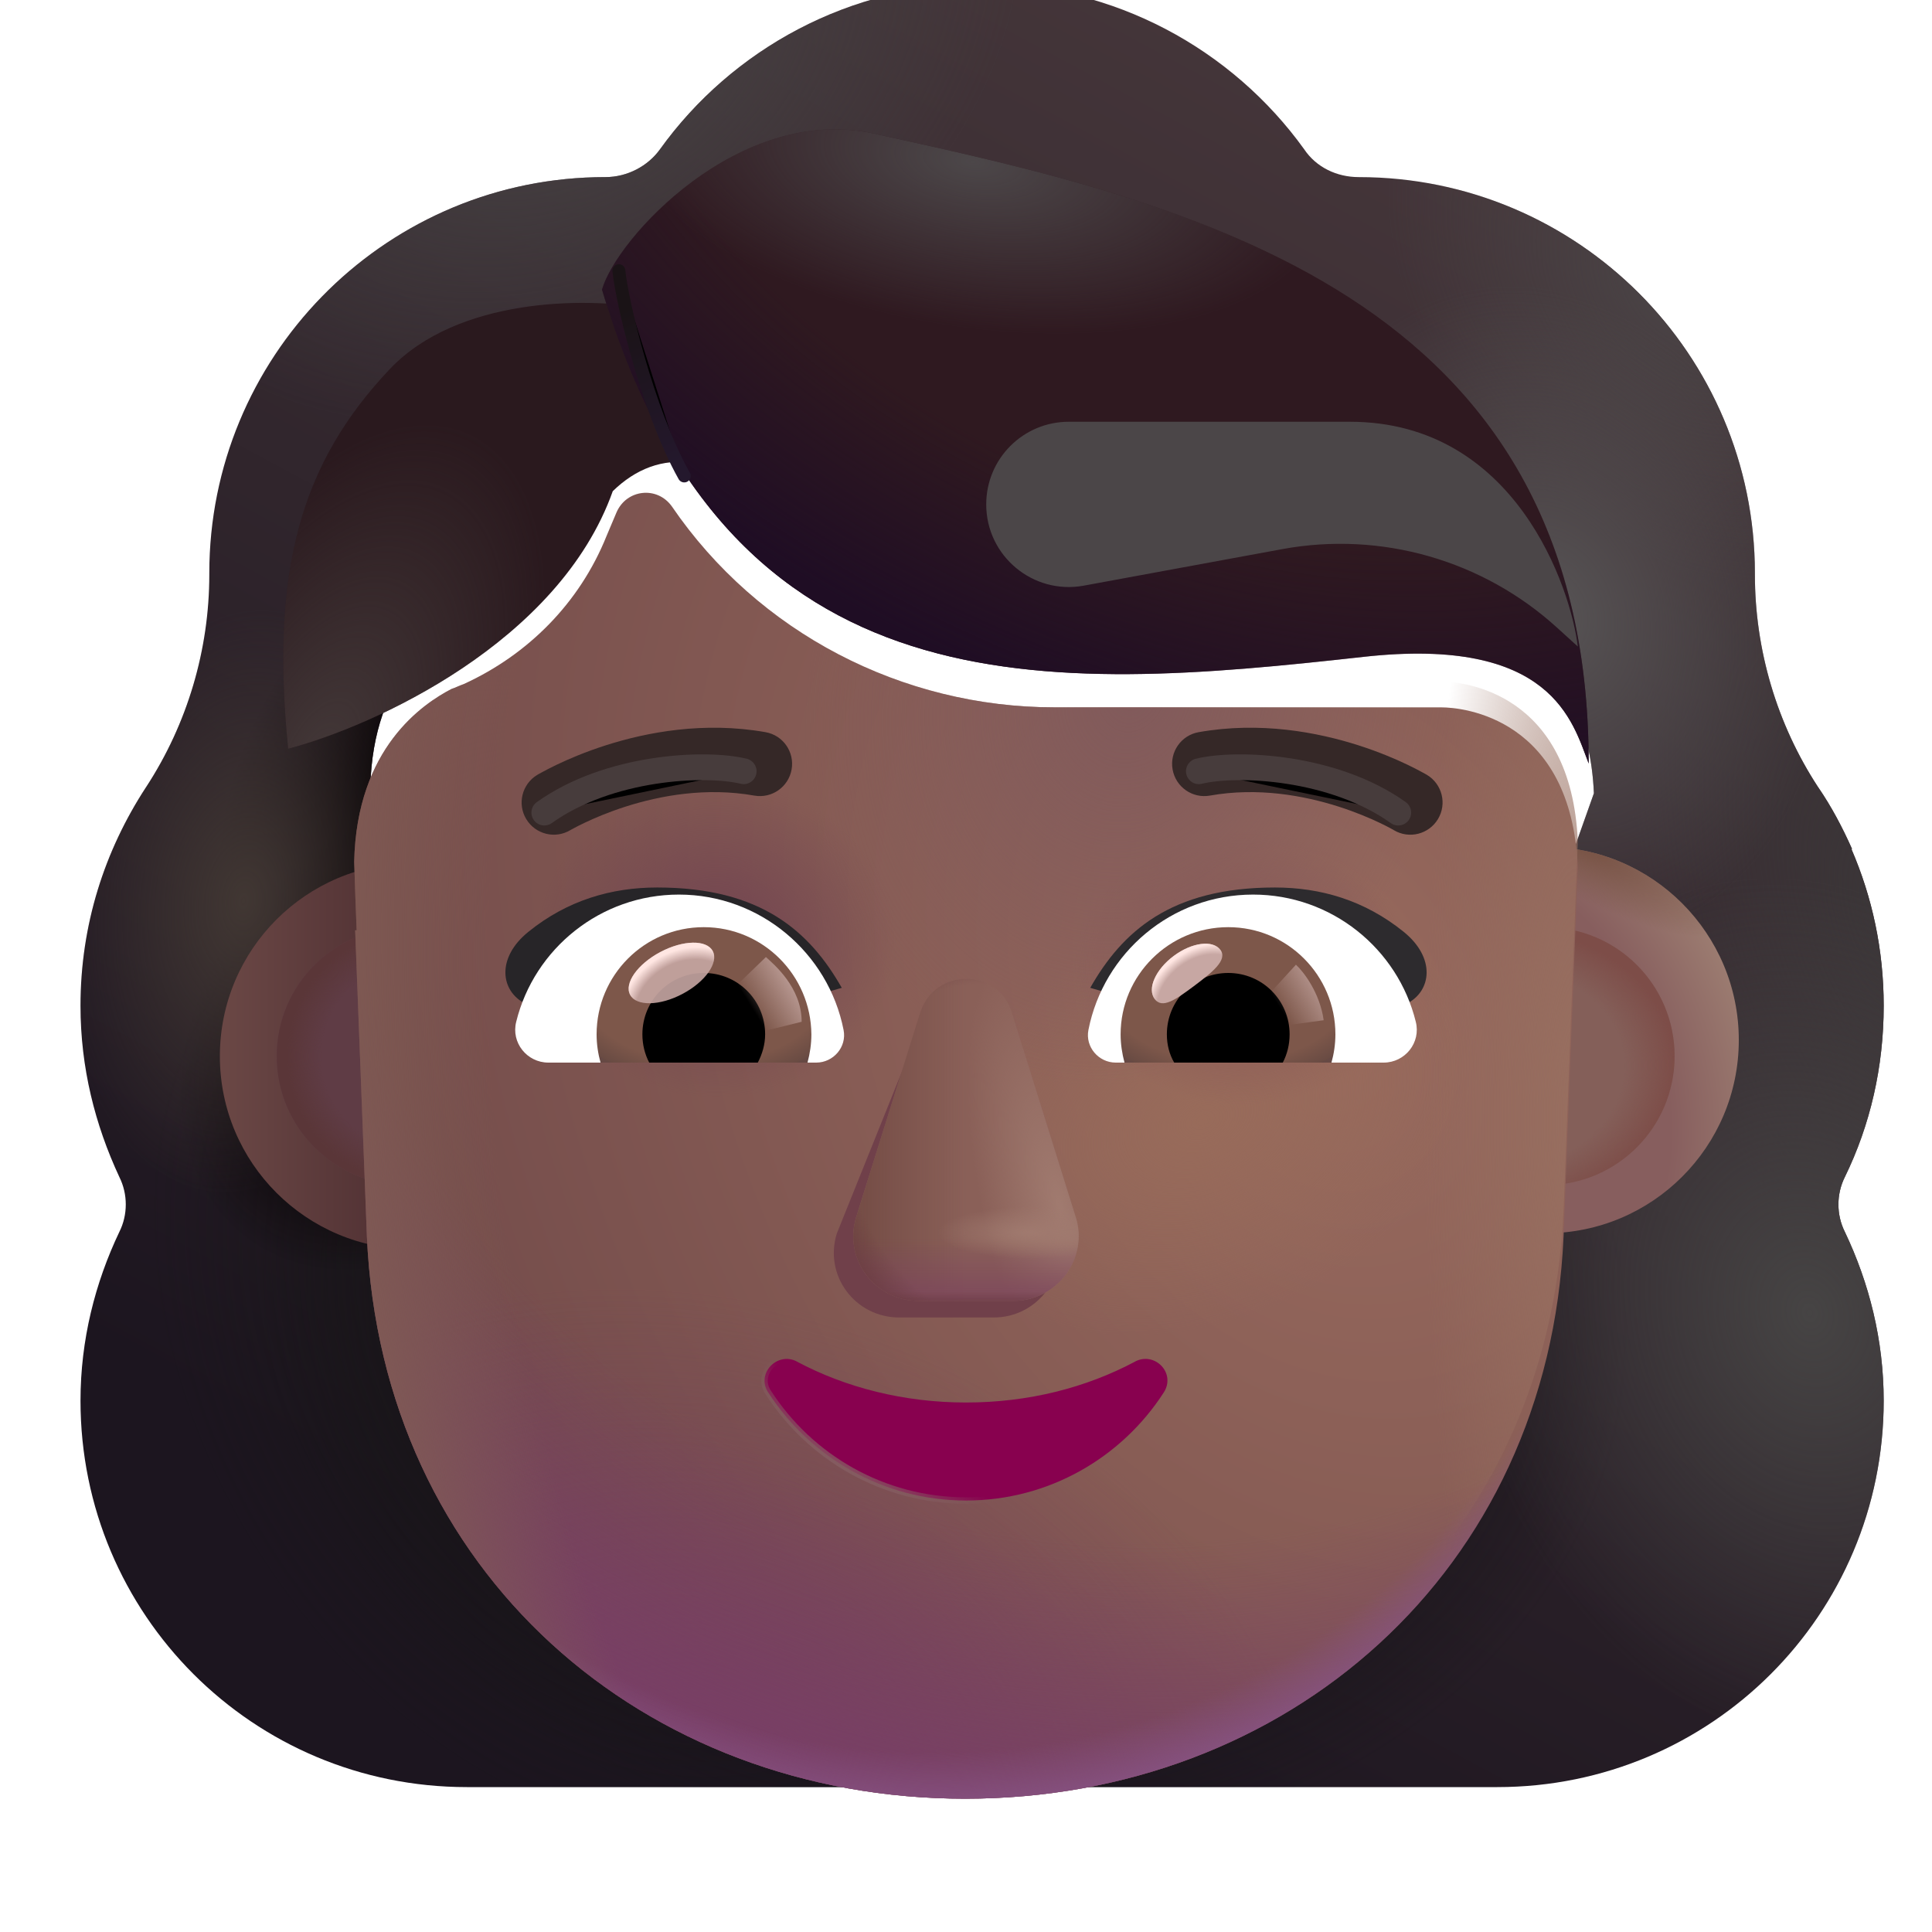 <svg viewBox="1 1 30 30" xmlns="http://www.w3.org/2000/svg">
<g filter="url(#filter0_i_3953_18627)">
<path fill-rule="evenodd" clip-rule="evenodd" d="M29.396 20.028C29.793 19.217 30 18.311 30 17.368C30 16.497 29.821 15.679 29.499 14.934H29.509C29.359 14.597 29.191 14.278 28.985 13.977L28.981 13.972C28.34 12.991 28 11.84 28 10.67V10.651C28 7.255 25.245 4.5 21.849 4.5C21.509 4.5 21.189 4.349 21 4.066C19.887 2.519 18.056 1.5 16 1.5C13.943 1.5 12.113 2.519 11 4.066C10.811 4.33 10.49 4.5 10.151 4.5C10.098 4.5 10.045 4.501 9.992 4.502C6.669 4.586 4 7.308 4 10.651V10.67C4 11.84 3.66 12.991 3.019 13.972L3.014 13.979C2.376 14.958 2 16.107 2 17.368C2 18.33 2.226 19.217 2.604 20.028C2.736 20.293 2.736 20.613 2.604 20.877C2.226 21.67 2 22.557 2 23.5C2 26.821 4.679 29.5 8 29.5H24C27.321 29.5 30 26.821 30 23.5C30 22.557 29.774 21.67 29.396 20.877C29.264 20.613 29.264 20.293 29.396 20.028ZM6.538 15.046H6.515L8.75 19.438C8.98 24.663 11.019 19.438 16 19.438C20.98 19.438 23.152 25.253 23.382 20.028L25.5 14.068C25.4 11.747 23.718 11.584 23.382 11.584H17.379C15.008 11.584 12.771 10.423 11.433 8.464C11.203 8.141 10.725 8.198 10.572 8.559L10.419 8.921C9.999 9.967 9.196 10.766 8.202 11.222C8.173 11.232 8.139 11.246 8.106 11.26C8.073 11.275 8.039 11.289 8.01 11.298C7.571 11.527 6.538 12.211 6.5 13.981L6.519 14.551L6.538 15.046Z" fill="url(#paint0_linear_3953_18627)"/>
<path fill-rule="evenodd" clip-rule="evenodd" d="M29.396 20.028C29.793 19.217 30 18.311 30 17.368C30 16.497 29.821 15.679 29.499 14.934H29.509C29.359 14.597 29.191 14.278 28.985 13.977L28.981 13.972C28.34 12.991 28 11.84 28 10.67V10.651C28 7.255 25.245 4.5 21.849 4.5C21.509 4.5 21.189 4.349 21 4.066C19.887 2.519 18.056 1.5 16 1.5C13.943 1.5 12.113 2.519 11 4.066C10.811 4.33 10.49 4.5 10.151 4.5C10.098 4.5 10.045 4.501 9.992 4.502C6.669 4.586 4 7.308 4 10.651V10.67C4 11.84 3.66 12.991 3.019 13.972L3.014 13.979C2.376 14.958 2 16.107 2 17.368C2 18.33 2.226 19.217 2.604 20.028C2.736 20.293 2.736 20.613 2.604 20.877C2.226 21.67 2 22.557 2 23.5C2 26.821 4.679 29.5 8 29.5H24C27.321 29.5 30 26.821 30 23.5C30 22.557 29.774 21.67 29.396 20.877C29.264 20.613 29.264 20.293 29.396 20.028ZM6.538 15.046H6.515L8.75 19.438C8.98 24.663 11.019 19.438 16 19.438C20.98 19.438 23.152 25.253 23.382 20.028L25.5 14.068C25.4 11.747 23.718 11.584 23.382 11.584H17.379C15.008 11.584 12.771 10.423 11.433 8.464C11.203 8.141 10.725 8.198 10.572 8.559L10.419 8.921C9.999 9.967 9.196 10.766 8.202 11.222C8.173 11.232 8.139 11.246 8.106 11.26C8.073 11.275 8.039 11.289 8.01 11.298C7.571 11.527 6.538 12.211 6.5 13.981L6.519 14.551L6.538 15.046Z" fill="url(#paint1_radial_3953_18627)"/>
<path fill-rule="evenodd" clip-rule="evenodd" d="M29.396 20.028C29.793 19.217 30 18.311 30 17.368C30 16.497 29.821 15.679 29.499 14.934H29.509C29.359 14.597 29.191 14.278 28.985 13.977L28.981 13.972C28.34 12.991 28 11.84 28 10.67V10.651C28 7.255 25.245 4.5 21.849 4.5C21.509 4.5 21.189 4.349 21 4.066C19.887 2.519 18.056 1.5 16 1.5C13.943 1.5 12.113 2.519 11 4.066C10.811 4.33 10.49 4.5 10.151 4.5C10.098 4.5 10.045 4.501 9.992 4.502C6.669 4.586 4 7.308 4 10.651V10.67C4 11.84 3.66 12.991 3.019 13.972L3.014 13.979C2.376 14.958 2 16.107 2 17.368C2 18.33 2.226 19.217 2.604 20.028C2.736 20.293 2.736 20.613 2.604 20.877C2.226 21.67 2 22.557 2 23.5C2 26.821 4.679 29.5 8 29.5H24C27.321 29.5 30 26.821 30 23.5C30 22.557 29.774 21.67 29.396 20.877C29.264 20.613 29.264 20.293 29.396 20.028ZM6.538 15.046H6.515L8.75 19.438C8.98 24.663 11.019 19.438 16 19.438C20.98 19.438 23.152 25.253 23.382 20.028L25.5 14.068C25.4 11.747 23.718 11.584 23.382 11.584H17.379C15.008 11.584 12.771 10.423 11.433 8.464C11.203 8.141 10.725 8.198 10.572 8.559L10.419 8.921C9.999 9.967 9.196 10.766 8.202 11.222C8.173 11.232 8.139 11.246 8.106 11.26C8.073 11.275 8.039 11.289 8.01 11.298C7.571 11.527 6.538 12.211 6.5 13.981L6.519 14.551L6.538 15.046Z" fill="url(#paint2_radial_3953_18627)"/>
<path fill-rule="evenodd" clip-rule="evenodd" d="M29.396 20.028C29.793 19.217 30 18.311 30 17.368C30 16.497 29.821 15.679 29.499 14.934H29.509C29.359 14.597 29.191 14.278 28.985 13.977L28.981 13.972C28.34 12.991 28 11.84 28 10.67V10.651C28 7.255 25.245 4.5 21.849 4.5C21.509 4.5 21.189 4.349 21 4.066C19.887 2.519 18.056 1.5 16 1.5C13.943 1.5 12.113 2.519 11 4.066C10.811 4.33 10.49 4.5 10.151 4.5C10.098 4.5 10.045 4.501 9.992 4.502C6.669 4.586 4 7.308 4 10.651V10.67C4 11.84 3.66 12.991 3.019 13.972L3.014 13.979C2.376 14.958 2 16.107 2 17.368C2 18.33 2.226 19.217 2.604 20.028C2.736 20.293 2.736 20.613 2.604 20.877C2.226 21.67 2 22.557 2 23.5C2 26.821 4.679 29.5 8 29.5H24C27.321 29.5 30 26.821 30 23.5C30 22.557 29.774 21.67 29.396 20.877C29.264 20.613 29.264 20.293 29.396 20.028ZM6.538 15.046H6.515L8.75 19.438C8.98 24.663 11.019 19.438 16 19.438C20.98 19.438 23.152 25.253 23.382 20.028L25.5 14.068C25.4 11.747 23.718 11.584 23.382 11.584H17.379C15.008 11.584 12.771 10.423 11.433 8.464C11.203 8.141 10.725 8.198 10.572 8.559L10.419 8.921C9.999 9.967 9.196 10.766 8.202 11.222C8.173 11.232 8.139 11.246 8.106 11.26C8.073 11.275 8.039 11.289 8.01 11.298C7.571 11.527 6.538 12.211 6.5 13.981L6.519 14.551L6.538 15.046Z" fill="url(#paint3_radial_3953_18627)"/>
<path fill-rule="evenodd" clip-rule="evenodd" d="M29.396 20.028C29.793 19.217 30 18.311 30 17.368C30 16.497 29.821 15.679 29.499 14.934H29.509C29.359 14.597 29.191 14.278 28.985 13.977L28.981 13.972C28.34 12.991 28 11.84 28 10.67V10.651C28 7.255 25.245 4.5 21.849 4.5C21.509 4.5 21.189 4.349 21 4.066C19.887 2.519 18.056 1.5 16 1.5C13.943 1.5 12.113 2.519 11 4.066C10.811 4.33 10.49 4.5 10.151 4.5C10.098 4.5 10.045 4.501 9.992 4.502C6.669 4.586 4 7.308 4 10.651V10.67C4 11.84 3.66 12.991 3.019 13.972L3.014 13.979C2.376 14.958 2 16.107 2 17.368C2 18.33 2.226 19.217 2.604 20.028C2.736 20.293 2.736 20.613 2.604 20.877C2.226 21.67 2 22.557 2 23.5C2 26.821 4.679 29.5 8 29.5H24C27.321 29.5 30 26.821 30 23.5C30 22.557 29.774 21.67 29.396 20.877C29.264 20.613 29.264 20.293 29.396 20.028ZM6.538 15.046H6.515L8.75 19.438C8.98 24.663 11.019 19.438 16 19.438C20.98 19.438 23.152 25.253 23.382 20.028L25.5 14.068C25.4 11.747 23.718 11.584 23.382 11.584H17.379C15.008 11.584 12.771 10.423 11.433 8.464C11.203 8.141 10.725 8.198 10.572 8.559L10.419 8.921C9.999 9.967 9.196 10.766 8.202 11.222C8.173 11.232 8.139 11.246 8.106 11.26C8.073 11.275 8.039 11.289 8.01 11.298C7.571 11.527 6.538 12.211 6.5 13.981L6.519 14.551L6.538 15.046Z" fill="url(#paint4_radial_3953_18627)"/>
<path fill-rule="evenodd" clip-rule="evenodd" d="M29.396 20.028C29.793 19.217 30 18.311 30 17.368C30 16.497 29.821 15.679 29.499 14.934H29.509C29.359 14.597 29.191 14.278 28.985 13.977L28.981 13.972C28.34 12.991 28 11.84 28 10.67V10.651C28 7.255 25.245 4.5 21.849 4.5C21.509 4.5 21.189 4.349 21 4.066C19.887 2.519 18.056 1.5 16 1.5C13.943 1.5 12.113 2.519 11 4.066C10.811 4.33 10.49 4.5 10.151 4.5C10.098 4.5 10.045 4.501 9.992 4.502C6.669 4.586 4 7.308 4 10.651V10.67C4 11.84 3.66 12.991 3.019 13.972L3.014 13.979C2.376 14.958 2 16.107 2 17.368C2 18.33 2.226 19.217 2.604 20.028C2.736 20.293 2.736 20.613 2.604 20.877C2.226 21.67 2 22.557 2 23.5C2 26.821 4.679 29.5 8 29.5H24C27.321 29.5 30 26.821 30 23.5C30 22.557 29.774 21.67 29.396 20.877C29.264 20.613 29.264 20.293 29.396 20.028ZM6.538 15.046H6.515L8.75 19.438C8.98 24.663 11.019 19.438 16 19.438C20.98 19.438 23.152 25.253 23.382 20.028L25.5 14.068C25.4 11.747 23.718 11.584 23.382 11.584H17.379C15.008 11.584 12.771 10.423 11.433 8.464C11.203 8.141 10.725 8.198 10.572 8.559L10.419 8.921C9.999 9.967 9.196 10.766 8.202 11.222C8.173 11.232 8.139 11.246 8.106 11.26C8.073 11.275 8.039 11.289 8.01 11.298C7.571 11.527 6.538 12.211 6.5 13.981L6.519 14.551L6.538 15.046Z" fill="url(#paint5_radial_3953_18627)"/>
<path fill-rule="evenodd" clip-rule="evenodd" d="M29.396 20.028C29.793 19.217 30 18.311 30 17.368C30 16.497 29.821 15.679 29.499 14.934H29.509C29.359 14.597 29.191 14.278 28.985 13.977L28.981 13.972C28.34 12.991 28 11.84 28 10.67V10.651C28 7.255 25.245 4.5 21.849 4.5C21.509 4.5 21.189 4.349 21 4.066C19.887 2.519 18.056 1.5 16 1.5C13.943 1.5 12.113 2.519 11 4.066C10.811 4.33 10.49 4.5 10.151 4.5C10.098 4.5 10.045 4.501 9.992 4.502C6.669 4.586 4 7.308 4 10.651V10.67C4 11.84 3.66 12.991 3.019 13.972L3.014 13.979C2.376 14.958 2 16.107 2 17.368C2 18.33 2.226 19.217 2.604 20.028C2.736 20.293 2.736 20.613 2.604 20.877C2.226 21.67 2 22.557 2 23.5C2 26.821 4.679 29.5 8 29.5H24C27.321 29.5 30 26.821 30 23.5C30 22.557 29.774 21.67 29.396 20.877C29.264 20.613 29.264 20.293 29.396 20.028ZM6.538 15.046H6.515L8.75 19.438C8.98 24.663 11.019 19.438 16 19.438C20.98 19.438 23.152 25.253 23.382 20.028L25.5 14.068C25.4 11.747 23.718 11.584 23.382 11.584H17.379C15.008 11.584 12.771 10.423 11.433 8.464C11.203 8.141 10.725 8.198 10.572 8.559L10.419 8.921C9.999 9.967 9.196 10.766 8.202 11.222C8.173 11.232 8.139 11.246 8.106 11.26C8.073 11.275 8.039 11.289 8.01 11.298C7.571 11.527 6.538 12.211 6.5 13.981L6.519 14.551L6.538 15.046Z" fill="url(#paint6_radial_3953_18627)"/>
<path fill-rule="evenodd" clip-rule="evenodd" d="M29.396 20.028C29.793 19.217 30 18.311 30 17.368C30 16.497 29.821 15.679 29.499 14.934H29.509C29.359 14.597 29.191 14.278 28.985 13.977L28.981 13.972C28.34 12.991 28 11.84 28 10.67V10.651C28 7.255 25.245 4.5 21.849 4.5C21.509 4.5 21.189 4.349 21 4.066C19.887 2.519 18.056 1.5 16 1.5C13.943 1.5 12.113 2.519 11 4.066C10.811 4.33 10.49 4.5 10.151 4.5C10.098 4.5 10.045 4.501 9.992 4.502C6.669 4.586 4 7.308 4 10.651V10.67C4 11.84 3.66 12.991 3.019 13.972L3.014 13.979C2.376 14.958 2 16.107 2 17.368C2 18.33 2.226 19.217 2.604 20.028C2.736 20.293 2.736 20.613 2.604 20.877C2.226 21.67 2 22.557 2 23.5C2 26.821 4.679 29.5 8 29.5H24C27.321 29.5 30 26.821 30 23.5C30 22.557 29.774 21.67 29.396 20.877C29.264 20.613 29.264 20.293 29.396 20.028ZM6.538 15.046H6.515L8.75 19.438C8.98 24.663 11.019 19.438 16 19.438C20.98 19.438 23.152 25.253 23.382 20.028L25.5 14.068C25.4 11.747 23.718 11.584 23.382 11.584H17.379C15.008 11.584 12.771 10.423 11.433 8.464C11.203 8.141 10.725 8.198 10.572 8.559L10.419 8.921C9.999 9.967 9.196 10.766 8.202 11.222C8.173 11.232 8.139 11.246 8.106 11.26C8.073 11.275 8.039 11.289 8.01 11.298C7.571 11.527 6.538 12.211 6.5 13.981L6.519 14.551L6.538 15.046Z" fill="url(#paint7_radial_3953_18627)"/>
<path fill-rule="evenodd" clip-rule="evenodd" d="M29.396 20.028C29.793 19.217 30 18.311 30 17.368C30 16.497 29.821 15.679 29.499 14.934H29.509C29.359 14.597 29.191 14.278 28.985 13.977L28.981 13.972C28.34 12.991 28 11.84 28 10.67V10.651C28 7.255 25.245 4.5 21.849 4.5C21.509 4.5 21.189 4.349 21 4.066C19.887 2.519 18.056 1.5 16 1.5C13.943 1.5 12.113 2.519 11 4.066C10.811 4.33 10.49 4.5 10.151 4.5C10.098 4.5 10.045 4.501 9.992 4.502C6.669 4.586 4 7.308 4 10.651V10.67C4 11.84 3.66 12.991 3.019 13.972L3.014 13.979C2.376 14.958 2 16.107 2 17.368C2 18.33 2.226 19.217 2.604 20.028C2.736 20.293 2.736 20.613 2.604 20.877C2.226 21.67 2 22.557 2 23.5C2 26.821 4.679 29.5 8 29.5H24C27.321 29.5 30 26.821 30 23.5C30 22.557 29.774 21.67 29.396 20.877C29.264 20.613 29.264 20.293 29.396 20.028ZM6.538 15.046H6.515L8.75 19.438C8.98 24.663 11.019 19.438 16 19.438C20.98 19.438 23.152 25.253 23.382 20.028L25.5 14.068C25.4 11.747 23.718 11.584 23.382 11.584H17.379C15.008 11.584 12.771 10.423 11.433 8.464C11.203 8.141 10.725 8.198 10.572 8.559L10.419 8.921C9.999 9.967 9.196 10.766 8.202 11.222C8.173 11.232 8.139 11.246 8.106 11.26C8.073 11.275 8.039 11.289 8.01 11.298C7.571 11.527 6.538 12.211 6.5 13.981L6.519 14.551L6.538 15.046Z" fill="url(#paint8_radial_3953_18627)"/>
<path fill-rule="evenodd" clip-rule="evenodd" d="M29.396 20.028C29.793 19.217 30 18.311 30 17.368C30 16.497 29.821 15.679 29.499 14.934H29.509C29.359 14.597 29.191 14.278 28.985 13.977L28.981 13.972C28.34 12.991 28 11.84 28 10.67V10.651C28 7.255 25.245 4.5 21.849 4.5C21.509 4.5 21.189 4.349 21 4.066C19.887 2.519 18.056 1.5 16 1.5C13.943 1.5 12.113 2.519 11 4.066C10.811 4.33 10.49 4.5 10.151 4.5C10.098 4.5 10.045 4.501 9.992 4.502C6.669 4.586 4 7.308 4 10.651V10.67C4 11.84 3.66 12.991 3.019 13.972L3.014 13.979C2.376 14.958 2 16.107 2 17.368C2 18.33 2.226 19.217 2.604 20.028C2.736 20.293 2.736 20.613 2.604 20.877C2.226 21.67 2 22.557 2 23.5C2 26.821 4.679 29.5 8 29.5H24C27.321 29.5 30 26.821 30 23.5C30 22.557 29.774 21.67 29.396 20.877C29.264 20.613 29.264 20.293 29.396 20.028ZM6.538 15.046H6.515L8.75 19.438C8.98 24.663 11.019 19.438 16 19.438C20.98 19.438 23.152 25.253 23.382 20.028L25.5 14.068C25.4 11.747 23.718 11.584 23.382 11.584H17.379C15.008 11.584 12.771 10.423 11.433 8.464C11.203 8.141 10.725 8.198 10.572 8.559L10.419 8.921C9.999 9.967 9.196 10.766 8.202 11.222C8.173 11.232 8.139 11.246 8.106 11.26C8.073 11.275 8.039 11.289 8.01 11.298C7.571 11.527 6.538 12.211 6.5 13.981L6.519 14.551L6.538 15.046Z" fill="url(#paint9_radial_3953_18627)"/>
<path fill-rule="evenodd" clip-rule="evenodd" d="M29.396 20.028C29.793 19.217 30 18.311 30 17.368C30 16.497 29.821 15.679 29.499 14.934H29.509C29.359 14.597 29.191 14.278 28.985 13.977L28.981 13.972C28.34 12.991 28 11.84 28 10.67V10.651C28 7.255 25.245 4.5 21.849 4.5C21.509 4.5 21.189 4.349 21 4.066C19.887 2.519 18.056 1.5 16 1.5C13.943 1.5 12.113 2.519 11 4.066C10.811 4.33 10.49 4.5 10.151 4.5C10.098 4.5 10.045 4.501 9.992 4.502C6.669 4.586 4 7.308 4 10.651V10.67C4 11.84 3.66 12.991 3.019 13.972L3.014 13.979C2.376 14.958 2 16.107 2 17.368C2 18.33 2.226 19.217 2.604 20.028C2.736 20.293 2.736 20.613 2.604 20.877C2.226 21.67 2 22.557 2 23.5C2 26.821 4.679 29.5 8 29.5H24C27.321 29.5 30 26.821 30 23.5C30 22.557 29.774 21.67 29.396 20.877C29.264 20.613 29.264 20.293 29.396 20.028ZM6.538 15.046H6.515L8.75 19.438C8.98 24.663 11.019 19.438 16 19.438C20.98 19.438 23.152 25.253 23.382 20.028L25.5 14.068C25.4 11.747 23.718 11.584 23.382 11.584H17.379C15.008 11.584 12.771 10.423 11.433 8.464C11.203 8.141 10.725 8.198 10.572 8.559L10.419 8.921C9.999 9.967 9.196 10.766 8.202 11.222C8.173 11.232 8.139 11.246 8.106 11.26C8.073 11.275 8.039 11.289 8.01 11.298C7.571 11.527 6.538 12.211 6.5 13.981L6.519 14.551L6.538 15.046Z" fill="url(#paint10_radial_3953_18627)"/>
</g>
<g filter="url(#filter1_i_3953_18627)">
<path d="M7.264 20.4C8.921 20.4 10.264 19.057 10.264 17.4C10.264 15.743 8.921 14.4 7.264 14.4C5.607 14.4 4.264 15.743 4.264 17.4C4.264 19.057 5.607 20.4 7.264 20.4Z" fill="url(#paint11_linear_3953_18627)"/>
</g>
<g filter="url(#filter2_i_3953_18627)">
<path d="M25 20.4C26.657 20.4 28 19.057 28 17.4C28 15.743 26.657 14.4 25 14.4C23.343 14.4 22 15.743 22 17.4C22 19.057 23.343 20.4 25 20.4Z" fill="url(#paint12_radial_3953_18627)"/>
<path d="M25 20.4C26.657 20.4 28 19.057 28 17.4C28 15.743 26.657 14.4 25 14.4C23.343 14.4 22 15.743 22 17.4C22 19.057 23.343 20.4 25 20.4Z" fill="url(#paint13_radial_3953_18627)"/>
</g>
<g filter="url(#filter3_f_3953_18627)">
<path d="M25 19.403C26.106 19.403 27.003 18.506 27.003 17.4C27.003 16.294 26.106 15.397 25 15.397C23.894 15.397 22.997 16.294 22.997 17.4C22.997 18.506 23.894 19.403 25 19.403Z" fill="#845F59"/>
<path d="M25 19.403C26.106 19.403 27.003 18.506 27.003 17.4C27.003 16.294 26.106 15.397 25 15.397C23.894 15.397 22.997 16.294 22.997 17.4C22.997 18.506 23.894 19.403 25 19.403Z" fill="url(#paint14_radial_3953_18627)"/>
</g>
<g filter="url(#filter4_f_3953_18627)">
<path d="M7.3 19.403C8.406 19.403 9.303 18.506 9.303 17.4C9.303 16.294 8.406 15.397 7.3 15.397C6.194 15.397 5.297 16.294 5.297 17.4C5.297 18.506 6.194 19.403 7.3 19.403Z" fill="#5F3C45"/>
<path d="M7.3 19.403C8.406 19.403 9.303 18.506 9.303 17.4C9.303 16.294 8.406 15.397 7.3 15.397C6.194 15.397 5.297 16.294 5.297 17.4C5.297 18.506 6.194 19.403 7.3 19.403Z" fill="url(#paint15_radial_3953_18627)"/>
</g>
<g filter="url(#filter5_i_3953_18627)">
<path d="M6.515 15.046H6.538L6.519 14.551L6.5 13.981C6.538 12.211 7.571 11.527 8.01 11.298C8.039 11.289 8.073 11.275 8.106 11.26C8.139 11.246 8.173 11.232 8.202 11.222C9.196 10.766 9.999 9.967 10.419 8.921L10.572 8.559C10.725 8.198 11.203 8.141 11.433 8.464C12.771 10.423 15.008 11.584 17.379 11.584H23.382C23.718 11.584 25.4 11.747 25.5 14.068L25.279 19.797C25.049 25.022 20.968 28.53 15.988 28.53C11.007 28.53 6.927 25.022 6.697 19.797L6.515 15.046Z" fill="url(#paint16_radial_3953_18627)"/>
<path d="M6.515 15.046H6.538L6.519 14.551L6.5 13.981C6.538 12.211 7.571 11.527 8.01 11.298C8.039 11.289 8.073 11.275 8.106 11.26C8.139 11.246 8.173 11.232 8.202 11.222C9.196 10.766 9.999 9.967 10.419 8.921L10.572 8.559C10.725 8.198 11.203 8.141 11.433 8.464C12.771 10.423 15.008 11.584 17.379 11.584H23.382C23.718 11.584 25.4 11.747 25.5 14.068L25.279 19.797C25.049 25.022 20.968 28.53 15.988 28.53C11.007 28.53 6.927 25.022 6.697 19.797L6.515 15.046Z" fill="url(#paint17_radial_3953_18627)"/>
<path d="M6.515 15.046H6.538L6.519 14.551L6.5 13.981C6.538 12.211 7.571 11.527 8.01 11.298C8.039 11.289 8.073 11.275 8.106 11.26C8.139 11.246 8.173 11.232 8.202 11.222C9.196 10.766 9.999 9.967 10.419 8.921L10.572 8.559C10.725 8.198 11.203 8.141 11.433 8.464C12.771 10.423 15.008 11.584 17.379 11.584H23.382C23.718 11.584 25.4 11.747 25.5 14.068L25.279 19.797C25.049 25.022 20.968 28.53 15.988 28.53C11.007 28.53 6.927 25.022 6.697 19.797L6.515 15.046Z" fill="url(#paint18_radial_3953_18627)"/>
<path d="M6.515 15.046H6.538L6.519 14.551L6.5 13.981C6.538 12.211 7.571 11.527 8.01 11.298C8.039 11.289 8.073 11.275 8.106 11.26C8.139 11.246 8.173 11.232 8.202 11.222C9.196 10.766 9.999 9.967 10.419 8.921L10.572 8.559C10.725 8.198 11.203 8.141 11.433 8.464C12.771 10.423 15.008 11.584 17.379 11.584H23.382C23.718 11.584 25.4 11.747 25.5 14.068L25.279 19.797C25.049 25.022 20.968 28.53 15.988 28.53C11.007 28.53 6.927 25.022 6.697 19.797L6.515 15.046Z" fill="url(#paint19_radial_3953_18627)"/>
<path d="M6.515 15.046H6.538L6.519 14.551L6.5 13.981C6.538 12.211 7.571 11.527 8.01 11.298C8.039 11.289 8.073 11.275 8.106 11.26C8.139 11.246 8.173 11.232 8.202 11.222C9.196 10.766 9.999 9.967 10.419 8.921L10.572 8.559C10.725 8.198 11.203 8.141 11.433 8.464C12.771 10.423 15.008 11.584 17.379 11.584H23.382C23.718 11.584 25.4 11.747 25.5 14.068L25.279 19.797C25.049 25.022 20.968 28.53 15.988 28.53C11.007 28.53 6.927 25.022 6.697 19.797L6.515 15.046Z" fill="url(#paint20_radial_3953_18627)"/>
<path d="M6.515 15.046H6.538L6.519 14.551L6.5 13.981C6.538 12.211 7.571 11.527 8.01 11.298C8.039 11.289 8.073 11.275 8.106 11.26C8.139 11.246 8.173 11.232 8.202 11.222C9.196 10.766 9.999 9.967 10.419 8.921L10.572 8.559C10.725 8.198 11.203 8.141 11.433 8.464C12.771 10.423 15.008 11.584 17.379 11.584H23.382C23.718 11.584 25.4 11.747 25.5 14.068L25.279 19.797C25.049 25.022 20.968 28.53 15.988 28.53C11.007 28.53 6.927 25.022 6.697 19.797L6.515 15.046Z" fill="url(#paint21_radial_3953_18627)"/>
<path d="M6.515 15.046H6.538L6.519 14.551L6.5 13.981C6.538 12.211 7.571 11.527 8.01 11.298C8.039 11.289 8.073 11.275 8.106 11.26C8.139 11.246 8.173 11.232 8.202 11.222C9.196 10.766 9.999 9.967 10.419 8.921L10.572 8.559C10.725 8.198 11.203 8.141 11.433 8.464C12.771 10.423 15.008 11.584 17.379 11.584H23.382C23.718 11.584 25.4 11.747 25.5 14.068L25.279 19.797C25.049 25.022 20.968 28.53 15.988 28.53C11.007 28.53 6.927 25.022 6.697 19.797L6.515 15.046Z" fill="url(#paint22_radial_3953_18627)"/>
<path d="M6.515 15.046H6.538L6.519 14.551L6.5 13.981C6.538 12.211 7.571 11.527 8.01 11.298C8.039 11.289 8.073 11.275 8.106 11.26C8.139 11.246 8.173 11.232 8.202 11.222C9.196 10.766 9.999 9.967 10.419 8.921L10.572 8.559C10.725 8.198 11.203 8.141 11.433 8.464C12.771 10.423 15.008 11.584 17.379 11.584H23.382C23.718 11.584 25.4 11.747 25.5 14.068L25.279 19.797C25.049 25.022 20.968 28.53 15.988 28.53C11.007 28.53 6.927 25.022 6.697 19.797L6.515 15.046Z" fill="url(#paint23_radial_3953_18627)"/>
<path d="M6.515 15.046H6.538L6.519 14.551L6.5 13.981C6.538 12.211 7.571 11.527 8.01 11.298C8.039 11.289 8.073 11.275 8.106 11.26C8.139 11.246 8.173 11.232 8.202 11.222C9.196 10.766 9.999 9.967 10.419 8.921L10.572 8.559C10.725 8.198 11.203 8.141 11.433 8.464C12.771 10.423 15.008 11.584 17.379 11.584H23.382C23.718 11.584 25.4 11.747 25.5 14.068L25.279 19.797C25.049 25.022 20.968 28.53 15.988 28.53C11.007 28.53 6.927 25.022 6.697 19.797L6.515 15.046Z" fill="url(#paint24_radial_3953_18627)"/>
</g>
<path d="M6.515 15.046H6.538L6.519 14.551L6.5 13.981C6.538 12.211 7.571 11.527 8.01 11.298C8.039 11.289 8.073 11.275 8.106 11.26C8.139 11.246 8.173 11.232 8.202 11.222C9.196 10.766 9.999 9.967 10.419 8.921L10.572 8.559C10.725 8.198 11.203 8.141 11.433 8.464C12.771 10.423 15.008 11.584 17.379 11.584H23.382C23.718 11.584 25.4 11.747 25.5 14.068L25.279 19.797C25.049 25.022 20.968 28.53 15.988 28.53C11.007 28.53 6.927 25.022 6.697 19.797L6.515 15.046Z" fill="url(#paint25_radial_3953_18627)"/>
<g filter="url(#filter6_f_3953_18627)">
<path d="M15.268 16.985L13.994 20.154C13.791 20.806 14.277 21.458 14.964 21.458H16.43C17.118 21.458 17.603 20.796 17.401 20.154L16.41 16.985C16.198 16.283 15.491 16.283 15.268 16.985Z" fill="#70404A"/>
</g>
<g filter="url(#filter7_f_3953_18627)">
<path d="M15.287 16.727L14.296 19.896C14.094 20.548 14.579 21.2 15.267 21.2H16.733C17.421 21.2 17.906 20.538 17.704 19.896L16.713 16.727C16.5 16.024 15.51 16.024 15.287 16.727Z" fill="#8A6058"/>
<path d="M15.287 16.727L14.296 19.896C14.094 20.548 14.579 21.2 15.267 21.2H16.733C17.421 21.2 17.906 20.538 17.704 19.896L16.713 16.727C16.5 16.024 15.51 16.024 15.287 16.727Z" fill="url(#paint26_radial_3953_18627)"/>
<path d="M15.287 16.727L14.296 19.896C14.094 20.548 14.579 21.2 15.267 21.2H16.733C17.421 21.2 17.906 20.538 17.704 19.896L16.713 16.727C16.5 16.024 15.51 16.024 15.287 16.727Z" fill="url(#paint27_linear_3953_18627)"/>
<path d="M15.287 16.727L14.296 19.896C14.094 20.548 14.579 21.2 15.267 21.2H16.733C17.421 21.2 17.906 20.538 17.704 19.896L16.713 16.727C16.5 16.024 15.51 16.024 15.287 16.727Z" fill="url(#paint28_linear_3953_18627)"/>
<path d="M15.287 16.727L14.296 19.896C14.094 20.548 14.579 21.2 15.267 21.2H16.733C17.421 21.2 17.906 20.538 17.704 19.896L16.713 16.727C16.5 16.024 15.51 16.024 15.287 16.727Z" fill="url(#paint29_radial_3953_18627)"/>
</g>
<path d="M15.287 16.727L14.296 19.896C14.094 20.548 14.579 21.2 15.267 21.2H16.733C17.421 21.2 17.906 20.538 17.704 19.896L16.713 16.727C16.5 16.024 15.51 16.024 15.287 16.727Z" fill="url(#paint30_linear_3953_18627)"/>
<path d="M15.287 16.727L14.296 19.896C14.094 20.548 14.579 21.2 15.267 21.2H16.733C17.421 21.2 17.906 20.538 17.704 19.896L16.713 16.727C16.5 16.024 15.51 16.024 15.287 16.727Z" fill="url(#paint31_radial_3953_18627)"/>
<path d="M13.373 22.142L13.373 22.142L13.373 22.141C13.219 22.061 13.059 22.111 12.963 22.214C12.868 22.317 12.832 22.478 12.929 22.622C13.579 23.629 14.711 24.3 16 24.3C17.29 24.3 18.422 23.629 19.071 22.622C19.167 22.474 19.133 22.312 19.036 22.21C18.94 22.108 18.78 22.062 18.627 22.141L18.627 22.141L18.627 22.142C17.867 22.547 16.973 22.778 16 22.778C15.037 22.778 14.133 22.547 13.373 22.142Z" fill="#88014F" stroke="url(#paint32_linear_3953_18627)" stroke-width="0.1"/>
<g filter="url(#filter8_i_3953_18627)">
<path d="M18.129 16.339C18.624 15.469 19.376 14.781 20.996 14.781C21.704 14.781 22.388 14.978 22.996 15.469C23.497 15.874 23.43 16.392 23.042 16.586L22.005 17.178C20.79 16.785 19.446 16.732 18.129 16.339Z" fill="#2D2B2E"/>
</g>
<g filter="url(#filter9_i_3953_18627)">
<path d="M13.871 16.339C13.376 15.469 12.624 14.781 11.005 14.781C10.296 14.781 9.612 14.978 9.005 15.469C8.503 15.874 8.57 16.392 8.959 16.586L9.995 17.178C11.211 16.785 12.554 16.732 13.871 16.339Z" fill="#272528"/>
</g>
<g filter="url(#filter10_i_3953_18627)">
<path d="M9.665 14.085L9.657 14.09C9.657 14.09 9.657 14.09 9.656 14.09C9.42 14.232 9.113 14.155 8.971 13.918C8.829 13.682 8.906 13.374 9.143 13.232L9.144 13.232L9.146 13.23L9.152 13.227L9.169 13.217C9.184 13.209 9.204 13.197 9.23 13.184C9.281 13.156 9.354 13.118 9.446 13.074C9.63 12.986 9.891 12.874 10.21 12.772C10.844 12.57 11.73 12.4 12.687 12.569C12.959 12.617 13.14 12.876 13.092 13.148C13.044 13.42 12.785 13.602 12.513 13.554C11.77 13.422 11.056 13.552 10.514 13.725C10.246 13.811 10.027 13.905 9.876 13.977C9.801 14.012 9.743 14.043 9.706 14.063C9.687 14.073 9.674 14.081 9.665 14.085Z" fill="#352827"/>
</g>
<g filter="url(#filter11_i_3953_18627)">
<path fill-rule="evenodd" clip-rule="evenodd" d="M22.957 13.232C22.957 13.232 22.957 13.232 22.7 13.661L22.957 13.232C23.194 13.374 23.271 13.682 23.129 13.918C22.987 14.155 22.68 14.232 22.444 14.091C22.444 14.091 22.443 14.09 22.443 14.09L22.435 14.085C22.426 14.081 22.413 14.073 22.394 14.063C22.357 14.043 22.299 14.012 22.224 13.977C22.073 13.905 21.854 13.811 21.586 13.725C21.044 13.552 20.33 13.422 19.587 13.554C19.315 13.602 19.056 13.42 19.008 13.148C18.96 12.876 19.141 12.617 19.413 12.569C20.37 12.4 21.256 12.57 21.89 12.772C22.209 12.874 22.471 12.986 22.654 13.074C22.746 13.118 22.819 13.156 22.87 13.184C22.896 13.197 22.916 13.209 22.931 13.217L22.948 13.227L22.954 13.23L22.956 13.232L22.957 13.232Z" fill="#352827"/>
</g>
<path d="M20.458 14.891C21.675 14.891 22.704 15.73 22.984 16.865C23.067 17.19 22.817 17.5 22.485 17.5H18.325C18.06 17.5 17.849 17.258 17.901 16.993C18.136 15.798 19.187 14.891 20.458 14.891Z" fill="white"/>
<path d="M20.072 15.397C20.995 15.397 21.736 16.146 21.736 17.061C21.736 17.213 21.713 17.364 21.675 17.5H18.461C18.423 17.356 18.401 17.213 18.401 17.061C18.401 16.146 19.149 15.397 20.072 15.397Z" fill="url(#paint33_radial_3953_18627)"/>
<path d="M19.119 17.061C19.119 16.532 19.543 16.108 20.072 16.108C20.601 16.108 21.025 16.532 21.025 17.061C21.025 17.22 20.987 17.371 20.919 17.5H19.233C19.157 17.371 19.119 17.22 19.119 17.061Z" fill="black"/>
<g filter="url(#filter12_f_3953_18627)">
<path d="M19.95 15.749C20.068 15.908 19.82 16.101 19.539 16.312C19.257 16.522 19.048 16.671 18.929 16.512C18.811 16.354 18.943 16.054 19.225 15.844C19.507 15.633 19.831 15.591 19.95 15.749Z" fill="#C7A7A3"/>
<path d="M19.95 15.749C20.068 15.908 19.82 16.101 19.539 16.312C19.257 16.522 19.048 16.671 18.929 16.512C18.811 16.354 18.943 16.054 19.225 15.844C19.507 15.633 19.831 15.591 19.95 15.749Z" fill="url(#paint34_radial_3953_18627)"/>
</g>
<g filter="url(#filter13_f_3953_18627)">
<path d="M21.554 16.842C21.493 16.412 21.241 16.088 21.123 15.98L20.638 16.511L20.857 16.937L21.554 16.842Z" fill="url(#paint35_linear_3953_18627)"/>
</g>
<path d="M11.542 14.891C10.325 14.891 9.296 15.73 9.016 16.865C8.933 17.19 9.183 17.5 9.515 17.5H13.675C13.94 17.5 14.152 17.258 14.099 16.993C13.864 15.798 12.805 14.891 11.542 14.891Z" fill="white"/>
<path d="M11.928 15.397C11.005 15.397 10.264 16.146 10.264 17.061C10.264 17.213 10.287 17.364 10.325 17.5H13.539C13.577 17.356 13.599 17.213 13.599 17.061C13.592 16.146 12.851 15.397 11.928 15.397Z" fill="url(#paint36_radial_3953_18627)"/>
<path d="M12.881 17.061C12.881 16.532 12.457 16.108 11.928 16.108C11.399 16.108 10.975 16.532 10.975 17.061C10.975 17.22 11.013 17.371 11.081 17.5H12.767C12.835 17.371 12.881 17.22 12.881 17.061Z" fill="black"/>
<g filter="url(#filter14_f_3953_18627)">
<path d="M13.448 16.866C13.448 16.328 13.011 15.97 12.893 15.861L12.355 16.381L12.686 17.055L13.448 16.866Z" fill="url(#paint37_linear_3953_18627)"/>
</g>
<g filter="url(#filter15_f_3953_18627)">
<ellipse cx="11.426" cy="16.108" rx="0.726" ry="0.368" transform="rotate(-27.914 11.426 16.108)" fill="#C7A7A3" fill-opacity="0.9"/>
<ellipse cx="11.426" cy="16.108" rx="0.726" ry="0.368" transform="rotate(-27.914 11.426 16.108)" fill="url(#paint38_radial_3953_18627)"/>
</g>
<g filter="url(#filter16_f_3953_18627)">
<path d="M19.616 12.976C20.217 12.83 21.713 12.903 22.712 13.618" stroke="#473C3C" stroke-width="0.4" stroke-linecap="round"/>
</g>
<g filter="url(#filter17_f_3953_18627)">
<path d="M12.548 12.976C11.947 12.83 10.451 12.903 9.452 13.618" stroke="#473C3C" stroke-width="0.4" stroke-linecap="round"/>
</g>
<g filter="url(#filter18_if_3953_18627)">
<path d="M6.549 6.235C7.604 5.118 9.6 5.116 10.522 5.283L11.26 7.689C10.788 7.616 10.368 7.783 10.015 8.127C9.179 10.477 6.306 11.773 4.974 12.127C4.697 9.345 5.176 7.689 6.549 6.235Z" fill="#2A191E"/>
<path d="M6.549 6.235C7.604 5.118 9.6 5.116 10.522 5.283L11.26 7.689C10.788 7.616 10.368 7.783 10.015 8.127C9.179 10.477 6.306 11.773 4.974 12.127C4.697 9.345 5.176 7.689 6.549 6.235Z" fill="url(#paint39_radial_3953_18627)"/>
</g>
<g filter="url(#filter19_if_3953_18627)">
<path d="M14.875 2.875C12.763 2.409 10.867 4.516 10.648 5.297C12.609 11.906 17.571 11.544 22.469 11C25.401 10.674 25.719 12.01 25.969 12.656C25.969 5.324 19.734 3.948 14.928 2.887L14.875 2.875Z" fill="#2F1920"/>
<path d="M14.875 2.875C12.763 2.409 10.867 4.516 10.648 5.297C12.609 11.906 17.571 11.544 22.469 11C25.401 10.674 25.719 12.01 25.969 12.656C25.969 5.324 19.734 3.948 14.928 2.887L14.875 2.875Z" fill="url(#paint40_radial_3953_18627)"/>
<path d="M14.875 2.875C12.763 2.409 10.867 4.516 10.648 5.297C12.609 11.906 17.571 11.544 22.469 11C25.401 10.674 25.719 12.01 25.969 12.656C25.969 5.324 19.734 3.948 14.928 2.887L14.875 2.875Z" fill="url(#paint41_radial_3953_18627)"/>
</g>
<g filter="url(#filter20_f_3953_18627)">
<path d="M10.61 5.203C10.653 5.656 11.047 7.359 11.625 8.391" stroke="url(#paint42_linear_3953_18627)" stroke-width="0.2" stroke-linecap="round"/>
</g>
<g filter="url(#filter21_f_3953_18627)">
<path d="M20.909 9.527L17.829 10.094C17.041 10.239 16.314 9.634 16.314 8.832C16.314 8.123 16.887 7.549 17.596 7.549H21.96C24.541 7.549 25.395 10.15 25.5 11.039L25.182 10.75C24.027 9.697 22.446 9.244 20.909 9.527Z" fill="#4B4648"/>
</g>
<defs>
<filter id="filter0_i_3953_18627" x="2" y="0.75" width="28.25" height="28.75" filterUnits="userSpaceOnUse" color-interpolation-filters="sRGB">
<feFlood flood-opacity="0" result="BackgroundImageFix"/>
<feBlend mode="normal" in="SourceGraphic" in2="BackgroundImageFix" result="shape"/>
<feColorMatrix in="SourceAlpha" type="matrix" values="0 0 0 0 0 0 0 0 0 0 0 0 0 0 0 0 0 0 127 0" result="hardAlpha"/>
<feOffset dx="0.25" dy="-0.75"/>
<feGaussianBlur stdDeviation="0.75"/>
<feComposite in2="hardAlpha" operator="arithmetic" k2="-1" k3="1"/>
<feColorMatrix type="matrix" values="0 0 0 0 0.122 0 0 0 0 0.071 0 0 0 0 0.165 0 0 0 1 0"/>
<feBlend mode="normal" in2="shape" result="effect1_innerShadow_3953_18627"/>
</filter>
<filter id="filter1_i_3953_18627" x="4.264" y="14.4" width="6.15" height="6" filterUnits="userSpaceOnUse" color-interpolation-filters="sRGB">
<feFlood flood-opacity="0" result="BackgroundImageFix"/>
<feBlend mode="normal" in="SourceGraphic" in2="BackgroundImageFix" result="shape"/>
<feColorMatrix in="SourceAlpha" type="matrix" values="0 0 0 0 0 0 0 0 0 0 0 0 0 0 0 0 0 0 127 0" result="hardAlpha"/>
<feOffset dx="0.15"/>
<feGaussianBlur stdDeviation="0.25"/>
<feComposite in2="hardAlpha" operator="arithmetic" k2="-1" k3="1"/>
<feColorMatrix type="matrix" values="0 0 0 0 0.51 0 0 0 0 0.376 0 0 0 0 0.349 0 0 0 1 0"/>
<feBlend mode="normal" in2="shape" result="effect1_innerShadow_3953_18627"/>
</filter>
<filter id="filter2_i_3953_18627" x="22" y="14.15" width="6" height="6.25" filterUnits="userSpaceOnUse" color-interpolation-filters="sRGB">
<feFlood flood-opacity="0" result="BackgroundImageFix"/>
<feBlend mode="normal" in="SourceGraphic" in2="BackgroundImageFix" result="shape"/>
<feColorMatrix in="SourceAlpha" type="matrix" values="0 0 0 0 0 0 0 0 0 0 0 0 0 0 0 0 0 0 127 0" result="hardAlpha"/>
<feOffset dy="-0.25"/>
<feGaussianBlur stdDeviation="0.25"/>
<feComposite in2="hardAlpha" operator="arithmetic" k2="-1" k3="1"/>
<feColorMatrix type="matrix" values="0 0 0 0 0.431 0 0 0 0 0.243 0 0 0 0 0.282 0 0 0 1 0"/>
<feBlend mode="normal" in2="shape" result="effect1_innerShadow_3953_18627"/>
</filter>
<filter id="filter3_f_3953_18627" x="22.497" y="14.897" width="5.005" height="5.005" filterUnits="userSpaceOnUse" color-interpolation-filters="sRGB">
<feFlood flood-opacity="0" result="BackgroundImageFix"/>
<feBlend mode="normal" in="SourceGraphic" in2="BackgroundImageFix" result="shape"/>
<feGaussianBlur stdDeviation="0.25" result="effect1_foregroundBlur_3953_18627"/>
</filter>
<filter id="filter4_f_3953_18627" x="5.047" y="15.147" width="4.505" height="4.505" filterUnits="userSpaceOnUse" color-interpolation-filters="sRGB">
<feFlood flood-opacity="0" result="BackgroundImageFix"/>
<feBlend mode="normal" in="SourceGraphic" in2="BackgroundImageFix" result="shape"/>
<feGaussianBlur stdDeviation="0.125" result="effect1_foregroundBlur_3953_18627"/>
</filter>
<filter id="filter5_i_3953_18627" x="6.5" y="8.252" width="19" height="20.679" filterUnits="userSpaceOnUse" color-interpolation-filters="sRGB">
<feFlood flood-opacity="0" result="BackgroundImageFix"/>
<feBlend mode="normal" in="SourceGraphic" in2="BackgroundImageFix" result="shape"/>
<feColorMatrix in="SourceAlpha" type="matrix" values="0 0 0 0 0 0 0 0 0 0 0 0 0 0 0 0 0 0 127 0" result="hardAlpha"/>
<feOffset dy="0.4"/>
<feGaussianBlur stdDeviation="0.3"/>
<feComposite in2="hardAlpha" operator="arithmetic" k2="-1" k3="1"/>
<feColorMatrix type="matrix" values="0 0 0 0 0.408 0 0 0 0 0.224 0 0 0 0 0.251 0 0 0 1 0"/>
<feBlend mode="normal" in2="shape" result="effect1_innerShadow_3953_18627"/>
</filter>
<filter id="filter6_f_3953_18627" x="13.447" y="15.958" width="4.5" height="6" filterUnits="userSpaceOnUse" color-interpolation-filters="sRGB">
<feFlood flood-opacity="0" result="BackgroundImageFix"/>
<feBlend mode="normal" in="SourceGraphic" in2="BackgroundImageFix" result="shape"/>
<feGaussianBlur stdDeviation="0.25" result="effect1_foregroundBlur_3953_18627"/>
</filter>
<filter id="filter7_f_3953_18627" x="14" y="15.95" width="4" height="5.5" filterUnits="userSpaceOnUse" color-interpolation-filters="sRGB">
<feFlood flood-opacity="0" result="BackgroundImageFix"/>
<feBlend mode="normal" in="SourceGraphic" in2="BackgroundImageFix" result="shape"/>
<feGaussianBlur stdDeviation="0.125" result="effect1_foregroundBlur_3953_18627"/>
</filter>
<filter id="filter8_i_3953_18627" x="17.929" y="14.781" width="5.423" height="2.397" filterUnits="userSpaceOnUse" color-interpolation-filters="sRGB">
<feFlood flood-opacity="0" result="BackgroundImageFix"/>
<feBlend mode="normal" in="SourceGraphic" in2="BackgroundImageFix" result="shape"/>
<feColorMatrix in="SourceAlpha" type="matrix" values="0 0 0 0 0 0 0 0 0 0 0 0 0 0 0 0 0 0 127 0" result="hardAlpha"/>
<feOffset dx="-0.2"/>
<feGaussianBlur stdDeviation="0.2"/>
<feComposite in2="hardAlpha" operator="arithmetic" k2="-1" k3="1"/>
<feColorMatrix type="matrix" values="0 0 0 0 0.094 0 0 0 0 0.067 0 0 0 0 0.118 0 0 0 1 0"/>
<feBlend mode="normal" in2="shape" result="effect1_innerShadow_3953_18627"/>
</filter>
<filter id="filter9_i_3953_18627" x="8.648" y="14.781" width="5.423" height="2.397" filterUnits="userSpaceOnUse" color-interpolation-filters="sRGB">
<feFlood flood-opacity="0" result="BackgroundImageFix"/>
<feBlend mode="normal" in="SourceGraphic" in2="BackgroundImageFix" result="shape"/>
<feColorMatrix in="SourceAlpha" type="matrix" values="0 0 0 0 0 0 0 0 0 0 0 0 0 0 0 0 0 0 127 0" result="hardAlpha"/>
<feOffset dx="0.2"/>
<feGaussianBlur stdDeviation="0.125"/>
<feComposite in2="hardAlpha" operator="arithmetic" k2="-1" k3="1"/>
<feColorMatrix type="matrix" values="0 0 0 0 0.086 0 0 0 0 0.055 0 0 0 0 0.114 0 0 0 1 0"/>
<feBlend mode="normal" in2="shape" result="effect1_innerShadow_3953_18627"/>
</filter>
<filter id="filter10_i_3953_18627" x="8.9" y="12.3" width="4.4" height="1.861" filterUnits="userSpaceOnUse" color-interpolation-filters="sRGB">
<feFlood flood-opacity="0" result="BackgroundImageFix"/>
<feBlend mode="normal" in="SourceGraphic" in2="BackgroundImageFix" result="shape"/>
<feColorMatrix in="SourceAlpha" type="matrix" values="0 0 0 0 0 0 0 0 0 0 0 0 0 0 0 0 0 0 127 0" result="hardAlpha"/>
<feOffset dx="0.2" dy="-0.2"/>
<feGaussianBlur stdDeviation="0.15"/>
<feComposite in2="hardAlpha" operator="arithmetic" k2="-1" k3="1"/>
<feColorMatrix type="matrix" values="0 0 0 0 0.165 0 0 0 0 0.09 0 0 0 0 0.11 0 0 0 1 0"/>
<feBlend mode="normal" in2="shape" result="effect1_innerShadow_3953_18627"/>
</filter>
<filter id="filter11_i_3953_18627" x="19" y="12.3" width="4.4" height="1.861" filterUnits="userSpaceOnUse" color-interpolation-filters="sRGB">
<feFlood flood-opacity="0" result="BackgroundImageFix"/>
<feBlend mode="normal" in="SourceGraphic" in2="BackgroundImageFix" result="shape"/>
<feColorMatrix in="SourceAlpha" type="matrix" values="0 0 0 0 0 0 0 0 0 0 0 0 0 0 0 0 0 0 127 0" result="hardAlpha"/>
<feOffset dx="0.2" dy="-0.2"/>
<feGaussianBlur stdDeviation="0.15"/>
<feComposite in2="hardAlpha" operator="arithmetic" k2="-1" k3="1"/>
<feColorMatrix type="matrix" values="0 0 0 0 0.165 0 0 0 0 0.09 0 0 0 0 0.11 0 0 0 1 0"/>
<feBlend mode="normal" in2="shape" result="effect1_innerShadow_3953_18627"/>
</filter>
<filter id="filter12_f_3953_18627" x="18.786" y="15.553" width="1.294" height="1.125" filterUnits="userSpaceOnUse" color-interpolation-filters="sRGB">
<feFlood flood-opacity="0" result="BackgroundImageFix"/>
<feBlend mode="normal" in="SourceGraphic" in2="BackgroundImageFix" result="shape"/>
<feGaussianBlur stdDeviation="0.05" result="effect1_foregroundBlur_3953_18627"/>
</filter>
<filter id="filter13_f_3953_18627" x="20.438" y="15.78" width="1.316" height="1.357" filterUnits="userSpaceOnUse" color-interpolation-filters="sRGB">
<feFlood flood-opacity="0" result="BackgroundImageFix"/>
<feBlend mode="normal" in="SourceGraphic" in2="BackgroundImageFix" result="shape"/>
<feGaussianBlur stdDeviation="0.1" result="effect1_foregroundBlur_3953_18627"/>
</filter>
<filter id="filter14_f_3953_18627" x="12.155" y="15.661" width="1.493" height="1.594" filterUnits="userSpaceOnUse" color-interpolation-filters="sRGB">
<feFlood flood-opacity="0" result="BackgroundImageFix"/>
<feBlend mode="normal" in="SourceGraphic" in2="BackgroundImageFix" result="shape"/>
<feGaussianBlur stdDeviation="0.1" result="effect1_foregroundBlur_3953_18627"/>
</filter>
<filter id="filter15_f_3953_18627" x="10.661" y="15.538" width="1.529" height="1.141" filterUnits="userSpaceOnUse" color-interpolation-filters="sRGB">
<feFlood flood-opacity="0" result="BackgroundImageFix"/>
<feBlend mode="normal" in="SourceGraphic" in2="BackgroundImageFix" result="shape"/>
<feGaussianBlur stdDeviation="0.05" result="effect1_foregroundBlur_3953_18627"/>
</filter>
<filter id="filter16_f_3953_18627" x="19.016" y="12.314" width="4.296" height="1.904" filterUnits="userSpaceOnUse" color-interpolation-filters="sRGB">
<feFlood flood-opacity="0" result="BackgroundImageFix"/>
<feBlend mode="normal" in="SourceGraphic" in2="BackgroundImageFix" result="shape"/>
<feGaussianBlur stdDeviation="0.2" result="effect1_foregroundBlur_3953_18627"/>
</filter>
<filter id="filter17_f_3953_18627" x="8.852" y="12.314" width="4.296" height="1.904" filterUnits="userSpaceOnUse" color-interpolation-filters="sRGB">
<feFlood flood-opacity="0" result="BackgroundImageFix"/>
<feBlend mode="normal" in="SourceGraphic" in2="BackgroundImageFix" result="shape"/>
<feGaussianBlur stdDeviation="0.2" result="effect1_foregroundBlur_3953_18627"/>
</filter>
<filter id="filter18_if_3953_18627" x="4.149" y="4.453" width="7.861" height="8.423" filterUnits="userSpaceOnUse" color-interpolation-filters="sRGB">
<feFlood flood-opacity="0" result="BackgroundImageFix"/>
<feBlend mode="normal" in="SourceGraphic" in2="BackgroundImageFix" result="shape"/>
<feColorMatrix in="SourceAlpha" type="matrix" values="0 0 0 0 0 0 0 0 0 0 0 0 0 0 0 0 0 0 127 0" result="hardAlpha"/>
<feOffset dx="0.5" dy="0.5"/>
<feGaussianBlur stdDeviation="0.5"/>
<feComposite in2="hardAlpha" operator="arithmetic" k2="-1" k3="1"/>
<feColorMatrix type="matrix" values="0 0 0 0 0.294 0 0 0 0 0.263 0 0 0 0 0.263 0 0 0 1 0"/>
<feBlend mode="normal" in2="shape" result="effect1_innerShadow_3953_18627"/>
<feGaussianBlur stdDeviation="0.375" result="effect2_foregroundBlur_3953_18627"/>
</filter>
<filter id="filter19_if_3953_18627" x="9.898" y="2.058" width="16.82" height="11.348" filterUnits="userSpaceOnUse" color-interpolation-filters="sRGB">
<feFlood flood-opacity="0" result="BackgroundImageFix"/>
<feBlend mode="normal" in="SourceGraphic" in2="BackgroundImageFix" result="shape"/>
<feColorMatrix in="SourceAlpha" type="matrix" values="0 0 0 0 0 0 0 0 0 0 0 0 0 0 0 0 0 0 127 0" result="hardAlpha"/>
<feOffset dx="-0.3" dy="0.2"/>
<feGaussianBlur stdDeviation="0.4"/>
<feComposite in2="hardAlpha" operator="arithmetic" k2="-1" k3="1"/>
<feColorMatrix type="matrix" values="0 0 0 0 0.345 0 0 0 0 0.329 0 0 0 0 0.333 0 0 0 1 0"/>
<feBlend mode="normal" in2="shape" result="effect1_innerShadow_3953_18627"/>
<feGaussianBlur stdDeviation="0.375" result="effect2_foregroundBlur_3953_18627"/>
</filter>
<filter id="filter20_f_3953_18627" x="10.309" y="4.903" width="1.616" height="3.788" filterUnits="userSpaceOnUse" color-interpolation-filters="sRGB">
<feFlood flood-opacity="0" result="BackgroundImageFix"/>
<feBlend mode="normal" in="SourceGraphic" in2="BackgroundImageFix" result="shape"/>
<feGaussianBlur stdDeviation="0.1" result="effect1_foregroundBlur_3953_18627"/>
</filter>
<filter id="filter21_f_3953_18627" x="14.564" y="5.799" width="12.686" height="6.99" filterUnits="userSpaceOnUse" color-interpolation-filters="sRGB">
<feFlood flood-opacity="0" result="BackgroundImageFix"/>
<feBlend mode="normal" in="SourceGraphic" in2="BackgroundImageFix" result="shape"/>
<feGaussianBlur stdDeviation="0.875" result="effect1_foregroundBlur_3953_18627"/>
</filter>
<linearGradient id="paint0_linear_3953_18627" x1="24.75" y1="4.438" x2="12.063" y2="27.938" gradientUnits="userSpaceOnUse">
<stop stop-color="#45363A"/>
<stop offset="1" stop-color="#1C151F"/>
</linearGradient>
<radialGradient id="paint1_radial_3953_18627" cx="0" cy="0" r="1" gradientUnits="userSpaceOnUse" gradientTransform="translate(15.438 22.062) rotate(97.539) scale(8.574 10.711)">
<stop offset="0.591" stop-color="#171418"/>
<stop offset="1" stop-color="#171418" stop-opacity="0"/>
</radialGradient>
<radialGradient id="paint2_radial_3953_18627" cx="0" cy="0" r="1" gradientUnits="userSpaceOnUse" gradientTransform="translate(10.188 22.562) rotate(146.004) scale(6.483 8.519)">
<stop offset="0.258" stop-color="#181518"/>
<stop offset="1" stop-color="#181518" stop-opacity="0"/>
</radialGradient>
<radialGradient id="paint3_radial_3953_18627" cx="0" cy="0" r="1" gradientUnits="userSpaceOnUse" gradientTransform="translate(6.969 17.812) rotate(127.405) scale(4.013 3.081)">
<stop offset="0.334" stop-color="#040101"/>
<stop offset="1" stop-color="#040101" stop-opacity="0"/>
</radialGradient>
<radialGradient id="paint4_radial_3953_18627" cx="0" cy="0" r="1" gradientUnits="userSpaceOnUse" gradientTransform="translate(7.812 14.031) rotate(121.43) scale(4.615 3.251)">
<stop offset="0.321" stop-color="#040002"/>
<stop offset="1" stop-color="#040002" stop-opacity="0"/>
</radialGradient>
<radialGradient id="paint5_radial_3953_18627" cx="0" cy="0" r="1" gradientUnits="userSpaceOnUse" gradientTransform="translate(9.438 2.375) rotate(62.272) scale(5.507 7.645)">
<stop stop-color="#474445"/>
<stop offset="1" stop-color="#474445" stop-opacity="0"/>
</radialGradient>
<radialGradient id="paint6_radial_3953_18627" cx="0" cy="0" r="1" gradientUnits="userSpaceOnUse" gradientTransform="translate(26.875 6.25) rotate(134.998) scale(3.801 5.311)">
<stop stop-color="#4A4446"/>
<stop offset="1" stop-color="#4A4446" stop-opacity="0"/>
</radialGradient>
<radialGradient id="paint7_radial_3953_18627" cx="0" cy="0" r="1" gradientUnits="userSpaceOnUse" gradientTransform="translate(30 15.812) rotate(163.779) scale(3.58 7.466)">
<stop stop-color="#3B3638"/>
<stop offset="1" stop-color="#3B3638" stop-opacity="0"/>
</radialGradient>
<radialGradient id="paint8_radial_3953_18627" cx="0" cy="0" r="1" gradientUnits="userSpaceOnUse" gradientTransform="translate(28.875 22.188) rotate(165.963) scale(5.411 6.893)">
<stop stop-color="#464444"/>
<stop offset="1" stop-color="#464444" stop-opacity="0"/>
</radialGradient>
<radialGradient id="paint9_radial_3953_18627" cx="0" cy="0" r="1" gradientUnits="userSpaceOnUse" gradientTransform="translate(24.823 11.274) rotate(-108.843) scale(5.221 4.13)">
<stop stop-color="#575455"/>
<stop offset="1" stop-color="#575455" stop-opacity="0"/>
</radialGradient>
<radialGradient id="paint10_radial_3953_18627" cx="0" cy="0" r="1" gradientUnits="userSpaceOnUse" gradientTransform="translate(4.549 15.745) rotate(5.988) scale(2.819 4.568)">
<stop stop-color="#413733"/>
<stop offset="1" stop-color="#413733" stop-opacity="0"/>
</radialGradient>
<linearGradient id="paint11_linear_3953_18627" x1="4.359" y1="17.562" x2="6.672" y2="17.562" gradientUnits="userSpaceOnUse">
<stop stop-color="#6A4745"/>
<stop offset="1" stop-color="#533335"/>
</linearGradient>
<radialGradient id="paint12_radial_3953_18627" cx="0" cy="0" r="1" gradientUnits="userSpaceOnUse" gradientTransform="translate(23.531 18.219) rotate(-24.444) scale(5.098 6.224)">
<stop offset="0.64" stop-color="#875E5E"/>
<stop offset="0.944" stop-color="#9D7E72"/>
</radialGradient>
<radialGradient id="paint13_radial_3953_18627" cx="0" cy="0" r="1" gradientUnits="userSpaceOnUse" gradientTransform="translate(25.453 14.266) rotate(29.271) scale(2.812 0.795)">
<stop stop-color="#755041"/>
<stop offset="1" stop-color="#755041" stop-opacity="0"/>
</radialGradient>
<radialGradient id="paint14_radial_3953_18627" cx="0" cy="0" r="1" gradientUnits="userSpaceOnUse" gradientTransform="translate(24.188 17.609) rotate(-4.254) scale(2.823 2.207)">
<stop offset="0.719" stop-color="#7D4D48" stop-opacity="0"/>
<stop offset="1" stop-color="#7D4D48"/>
</radialGradient>
<radialGradient id="paint15_radial_3953_18627" cx="0" cy="0" r="1" gradientUnits="userSpaceOnUse" gradientTransform="translate(7.422 17.4) rotate(-180) scale(1.969)">
<stop offset="0.722" stop-color="#5A3638" stop-opacity="0"/>
<stop offset="1" stop-color="#5A3638"/>
</radialGradient>
<radialGradient id="paint16_radial_3953_18627" cx="0" cy="0" r="1" gradientUnits="userSpaceOnUse" gradientTransform="translate(21.331 16.398) rotate(155.244) scale(13.352 17.872)">
<stop stop-color="#996B5E"/>
<stop offset="1" stop-color="#764E4C"/>
</radialGradient>
<radialGradient id="paint17_radial_3953_18627" cx="0" cy="0" r="1" gradientUnits="userSpaceOnUse" gradientTransform="translate(19.674 17.99) rotate(156.249) scale(4.441 3.093)">
<stop stop-color="#986B5A"/>
<stop offset="1" stop-color="#986B5A" stop-opacity="0"/>
</radialGradient>
<radialGradient id="paint18_radial_3953_18627" cx="0" cy="0" r="1" gradientUnits="userSpaceOnUse" gradientTransform="translate(11.969 28.53) rotate(-71.832) scale(7.708 9.78)">
<stop stop-color="#743F5A"/>
<stop offset="1" stop-color="#743F5A" stop-opacity="0"/>
</radialGradient>
<radialGradient id="paint19_radial_3953_18627" cx="0" cy="0" r="1" gradientUnits="userSpaceOnUse" gradientTransform="translate(17.907 15.622) rotate(99.884) scale(13.954 17.442)">
<stop offset="0.637" stop-color="#793E68" stop-opacity="0"/>
<stop offset="1" stop-color="#793E68"/>
</radialGradient>
<radialGradient id="paint20_radial_3953_18627" cx="0" cy="0" r="1" gradientUnits="userSpaceOnUse" gradientTransform="translate(15.512 17.125) rotate(90) scale(11.688 11.75)">
<stop offset="0.911" stop-color="#885485" stop-opacity="0"/>
<stop offset="1" stop-color="#885485"/>
</radialGradient>
<radialGradient id="paint21_radial_3953_18627" cx="0" cy="0" r="1" gradientUnits="userSpaceOnUse" gradientTransform="translate(19.375 19.625) rotate(168.897) scale(13.121 22.59)">
<stop offset="0.795" stop-color="#805C54" stop-opacity="0"/>
<stop offset="1" stop-color="#805C54"/>
</radialGradient>
<radialGradient id="paint22_radial_3953_18627" cx="0" cy="0" r="1" gradientUnits="userSpaceOnUse" gradientTransform="translate(20.291 15.618) rotate(-90) scale(2.146 2.633)">
<stop stop-color="#875555"/>
<stop offset="1" stop-color="#875555" stop-opacity="0"/>
</radialGradient>
<radialGradient id="paint23_radial_3953_18627" cx="0" cy="0" r="1" gradientUnits="userSpaceOnUse" gradientTransform="translate(12.129 15.191) rotate(-90) scale(2.447 2.804)">
<stop stop-color="#714350"/>
<stop offset="1" stop-color="#714350" stop-opacity="0"/>
</radialGradient>
<radialGradient id="paint24_radial_3953_18627" cx="0" cy="0" r="1" gradientUnits="userSpaceOnUse" gradientTransform="translate(18.579 11.3) rotate(105.092) scale(6.231 4.986)">
<stop stop-color="#815A5B"/>
<stop offset="1" stop-color="#815A5B" stop-opacity="0"/>
</radialGradient>
<radialGradient id="paint25_radial_3953_18627" cx="0" cy="0" r="1" gradientUnits="userSpaceOnUse" gradientTransform="translate(25.5 18.391) rotate(180) scale(2.396 12.017)">
<stop stop-color="#986F60"/>
<stop offset="1" stop-color="#986F60" stop-opacity="0"/>
</radialGradient>
<radialGradient id="paint26_radial_3953_18627" cx="0" cy="0" r="1" gradientUnits="userSpaceOnUse" gradientTransform="translate(17.462 19.746) rotate(-102.564) scale(3.904 1.203)">
<stop offset="0.017" stop-color="#A07A6F"/>
<stop offset="1" stop-color="#A07A6F" stop-opacity="0"/>
</radialGradient>
<linearGradient id="paint27_linear_3953_18627" x1="14.25" y1="19.882" x2="16" y2="19.882" gradientUnits="userSpaceOnUse">
<stop stop-color="#744C45"/>
<stop offset="1" stop-color="#744C45" stop-opacity="0"/>
</linearGradient>
<linearGradient id="paint28_linear_3953_18627" x1="16" y1="21.372" x2="16" y2="20.234" gradientUnits="userSpaceOnUse">
<stop stop-color="#7C455C"/>
<stop offset="1" stop-color="#7C455C" stop-opacity="0"/>
</linearGradient>
<radialGradient id="paint29_radial_3953_18627" cx="0" cy="0" r="1" gradientUnits="userSpaceOnUse" gradientTransform="translate(17.016 20.141) rotate(-180) scale(1.453 0.406)">
<stop stop-color="#A07A6F"/>
<stop offset="1" stop-color="#A07A6F" stop-opacity="0"/>
</radialGradient>
<linearGradient id="paint30_linear_3953_18627" x1="16.146" y1="21.323" x2="16.146" y2="21.063" gradientUnits="userSpaceOnUse">
<stop stop-color="#693B40"/>
<stop offset="1" stop-color="#693B40" stop-opacity="0"/>
</linearGradient>
<radialGradient id="paint31_radial_3953_18627" cx="0" cy="0" r="1" gradientUnits="userSpaceOnUse" gradientTransform="translate(16.703 19.031) rotate(145.529) scale(3.101 3.727)">
<stop offset="0.778" stop-color="#693B40" stop-opacity="0"/>
<stop offset="1" stop-color="#693B40"/>
</radialGradient>
<linearGradient id="paint32_linear_3953_18627" x1="14.016" y1="24" x2="14.875" y2="22.672" gradientUnits="userSpaceOnUse">
<stop stop-color="#865E63"/>
<stop offset="0.663" stop-color="#865E63" stop-opacity="0"/>
</linearGradient>
<radialGradient id="paint33_radial_3953_18627" cx="0" cy="0" r="1" gradientUnits="userSpaceOnUse" gradientTransform="translate(20.068 16.287) rotate(90) scale(1.513 2.406)">
<stop offset="0.802" stop-color="#7D574A"/>
<stop offset="1" stop-color="#694B43"/>
<stop offset="1" stop-color="#804D49"/>
<stop offset="1" stop-color="#664944"/>
</radialGradient>
<radialGradient id="paint34_radial_3953_18627" cx="0" cy="0" r="1" gradientUnits="userSpaceOnUse" gradientTransform="translate(19.643 16.444) rotate(-127.812) scale(0.705 0.971)">
<stop offset="0.766" stop-color="#FFE6E2" stop-opacity="0"/>
<stop offset="0.966" stop-color="#FFE6E2"/>
</radialGradient>
<linearGradient id="paint35_linear_3953_18627" x1="21.519" y1="16.387" x2="20.934" y2="16.748" gradientUnits="userSpaceOnUse">
<stop stop-color="#B4948D"/>
<stop offset="1" stop-color="#B4948D" stop-opacity="0"/>
</linearGradient>
<radialGradient id="paint36_radial_3953_18627" cx="0" cy="0" r="1" gradientUnits="userSpaceOnUse" gradientTransform="translate(11.932 16.287) rotate(90) scale(1.513 2.406)">
<stop offset="0.802" stop-color="#7D574A"/>
<stop offset="1" stop-color="#694B43"/>
<stop offset="1" stop-color="#804D49"/>
<stop offset="1" stop-color="#664944"/>
</radialGradient>
<linearGradient id="paint37_linear_3953_18627" x1="13.319" y1="16.387" x2="12.733" y2="16.748" gradientUnits="userSpaceOnUse">
<stop stop-color="#B4948D"/>
<stop offset="1" stop-color="#B4948D" stop-opacity="0"/>
</linearGradient>
<radialGradient id="paint38_radial_3953_18627" cx="0" cy="0" r="1" gradientUnits="userSpaceOnUse" gradientTransform="translate(11.398 16.695) rotate(-90.897) scale(0.921 1.107)">
<stop offset="0.766" stop-color="#FFE6E2" stop-opacity="0"/>
<stop offset="0.966" stop-color="#FFE6E2"/>
</radialGradient>
<radialGradient id="paint39_radial_3953_18627" cx="0" cy="0" r="1" gradientUnits="userSpaceOnUse" gradientTransform="translate(5.451 12.333) rotate(-65.391) scale(5.65 2.891)">
<stop stop-color="#433838"/>
<stop offset="1" stop-color="#433838" stop-opacity="0"/>
</radialGradient>
<radialGradient id="paint40_radial_3953_18627" cx="0" cy="0" r="1" gradientUnits="userSpaceOnUse" gradientTransform="translate(19.563 2.625) rotate(115.684) scale(9.085 14.854)">
<stop offset="0.639" stop-color="#1F0D24" stop-opacity="0"/>
<stop offset="1" stop-color="#1F0D24"/>
</radialGradient>
<radialGradient id="paint41_radial_3953_18627" cx="0" cy="0" r="1" gradientUnits="userSpaceOnUse" gradientTransform="translate(16.392 3.314) rotate(98.746) scale(2.579 5.549)">
<stop stop-color="#4C4749"/>
<stop offset="1" stop-color="#4C4749" stop-opacity="0"/>
</radialGradient>
<linearGradient id="paint42_linear_3953_18627" x1="10.61" y1="5.844" x2="11.625" y2="8.219" gradientUnits="userSpaceOnUse">
<stop stop-color="#1A1316"/>
<stop offset="1" stop-color="#24182D"/>
</linearGradient>
</defs>
</svg>
